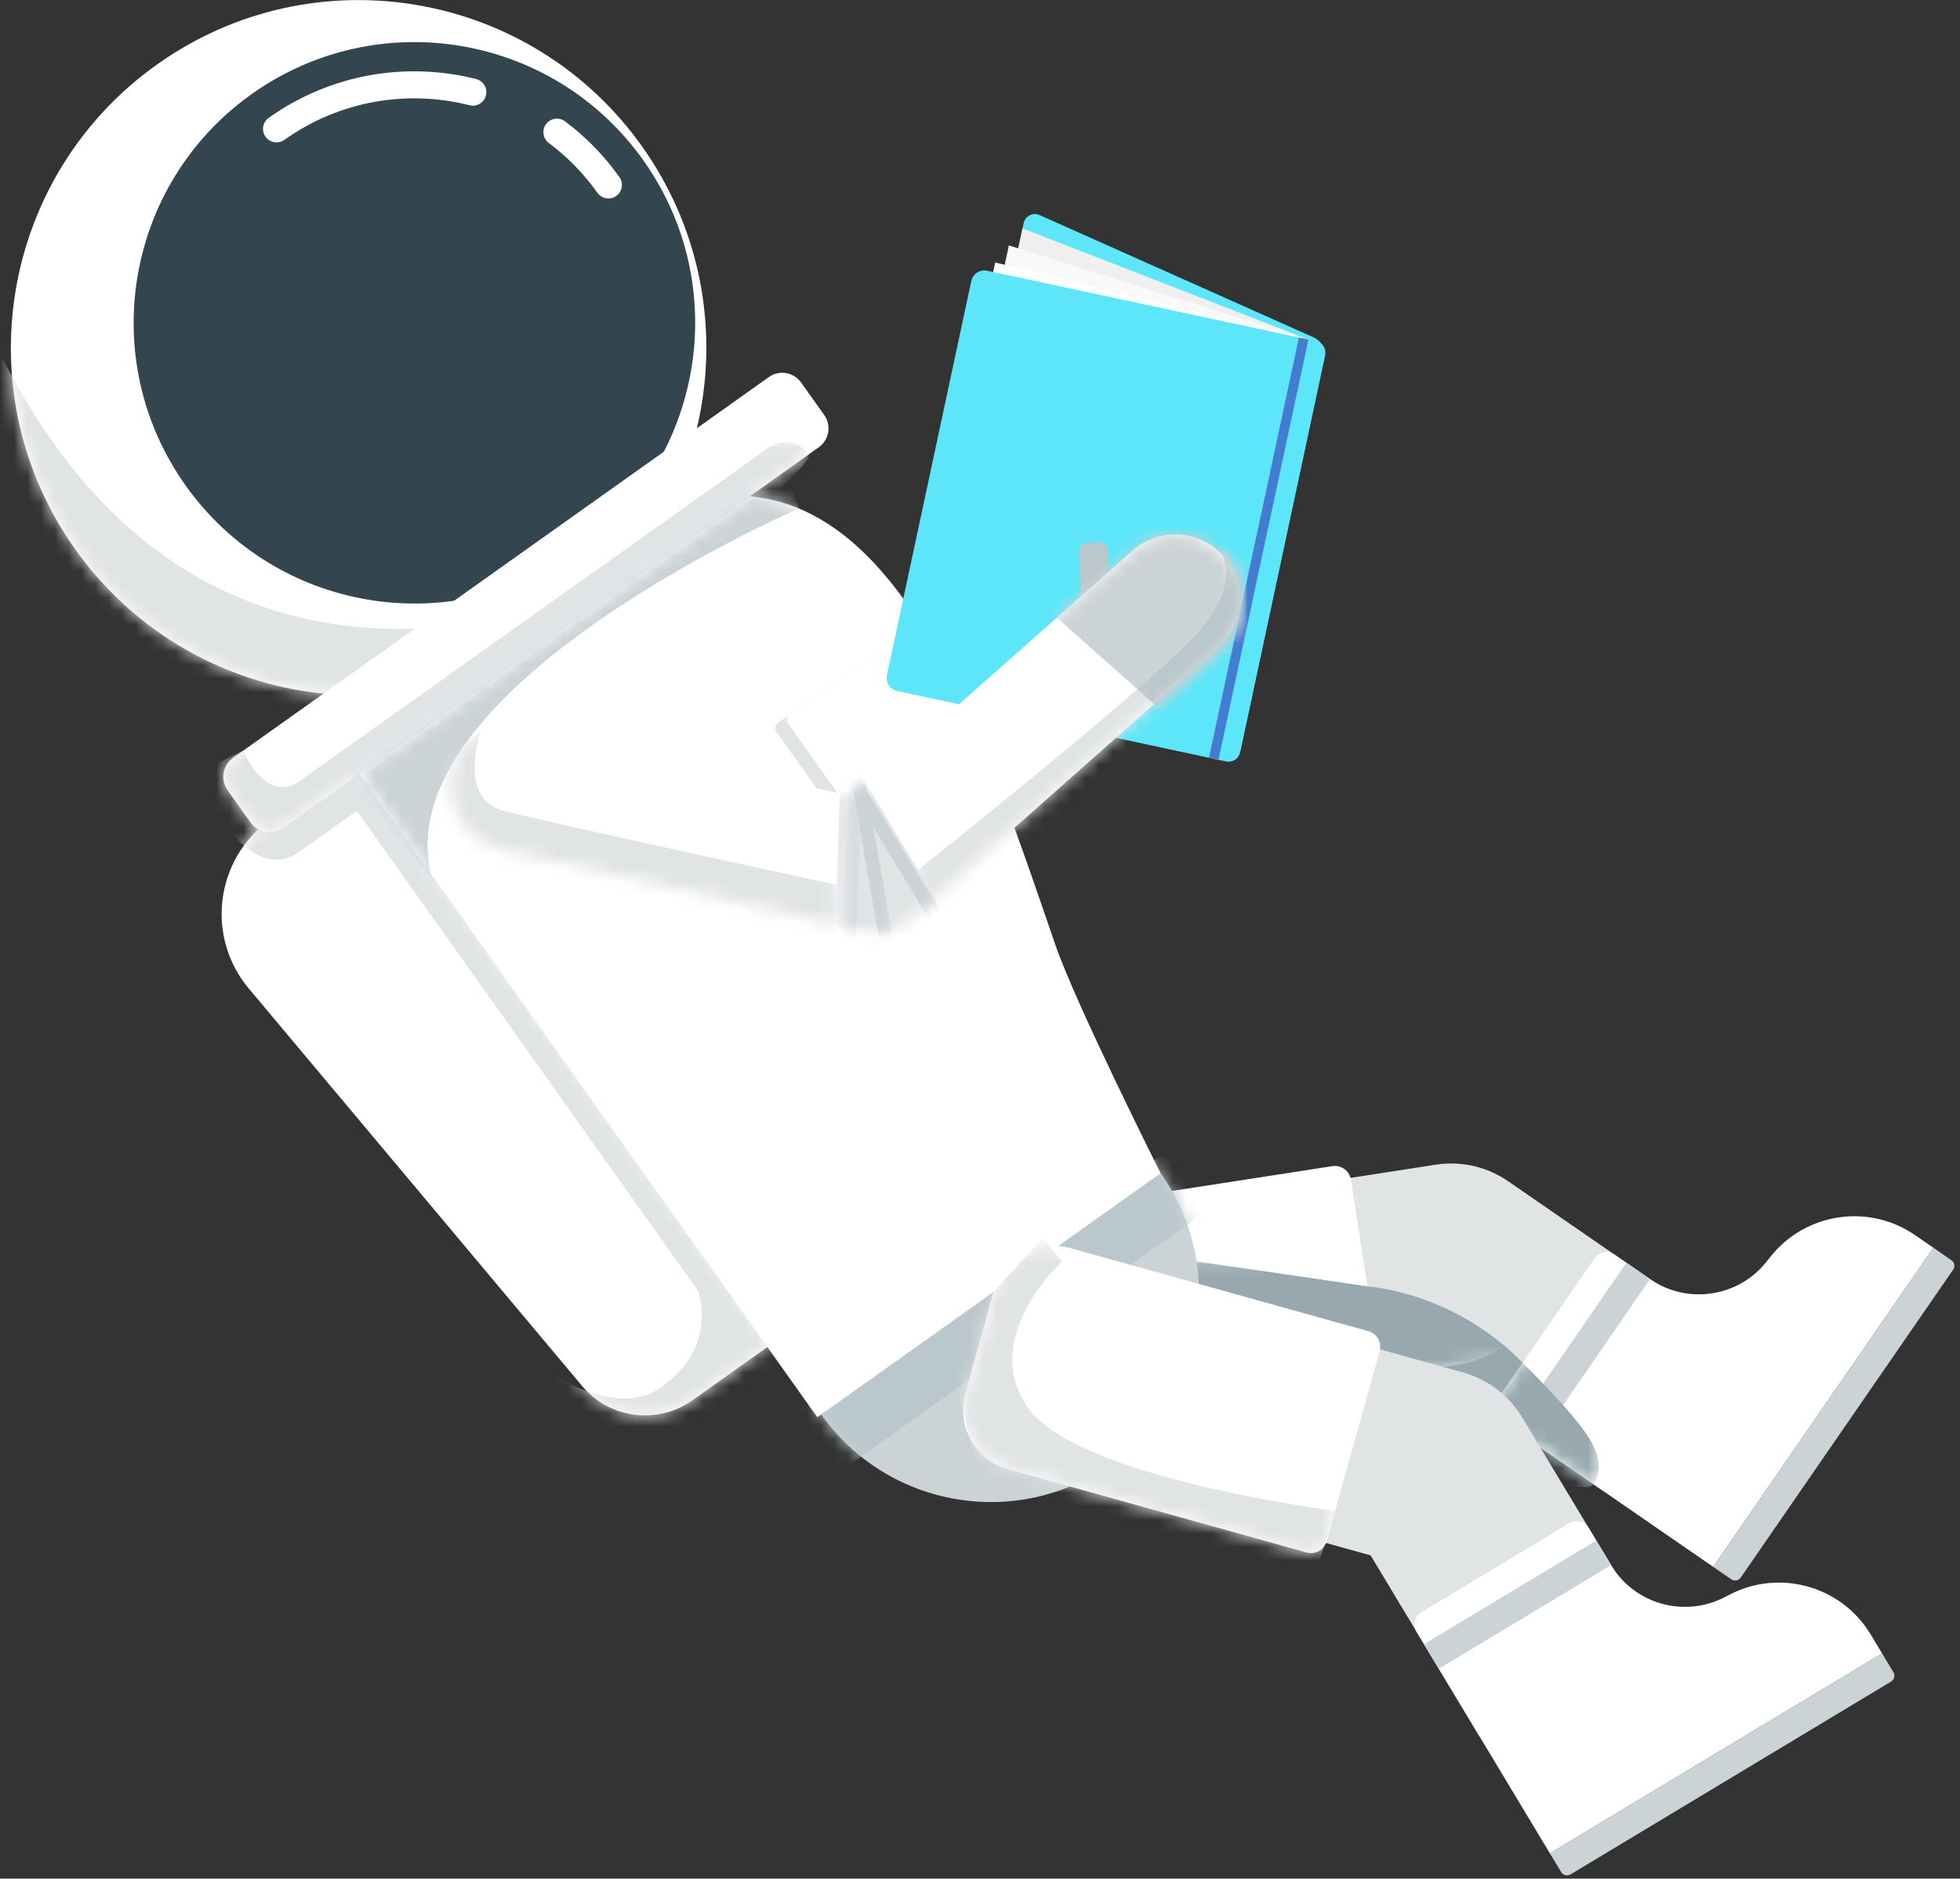 <svg xmlns="http://www.w3.org/2000/svg" xmlns:xlink="http://www.w3.org/1999/xlink" width="145" height="139" version="1.1" viewBox="0 0 145 139"><rect x="0" y="0" width="145" height="139" fill="#333333" stroke="none"/><title>Astronaute</title><desc>Created with Sketch.</desc><defs><path id="path-1" d="M0.498,8.401 C1.087,6.922 2.096,5.586 3.499,4.588 L9.773,0.129 L40.548,43.424 L34.72,47.567 C32.143,49.398 28.591,48.942 26.56,46.52 L1.894,17.103 C1.291,16.385 0.827,15.598 0.498,14.776 L0.498,8.401 L0.498,8.401 Z"/><path id="path-3" d="M0.717,0.143 C0.219,1.763 0.798,3.586 2.268,4.599 L20.157,16.938 L20.259,16.938 L20.259,0.143 L0.717,0.143 L0.717,0.143 Z"/><path id="path-5" d="M7.881,0.143 L0.722,10.523 C0.395,10.997 0.514,11.647 0.988,11.974 L8.186,16.938 L8.287,16.938 L8.287,0.143 L7.881,0.143 L7.881,0.143 Z"/><path id="path-7" d="M0.559,0.143 L1.468,6.019 C1.805,8.197 3.843,9.689 6.021,9.352 L18.958,7.352 C21.135,7.014 22.628,4.976 22.291,2.798 L21.88,0.143 L0.559,0.143 L0.559,0.143 Z"/><path id="path-9" d="M3.624,0.22 C1.403,0.814 -0.059,2.998 0.3,5.321 L1.505,13.106 C1.89,15.595 4.22,17.3 6.708,16.915 L29.369,13.41 C30.021,13.31 30.467,12.7 30.366,12.049 L28.536,0.22 L3.624,0.22 L3.624,0.22 Z"/><path id="path-11" d="M0.084,12.668 L17.398,9.99 C18.049,9.889 18.496,9.28 18.395,8.628 L17.082,0.143 L0.084,0.143 L0.084,12.668 L0.084,12.668 Z"/><path id="path-13" d="M3.949,0.124 C2.222,1.618 0.9,3.431 0.006,5.411 L0.006,18.114 C0.409,19.001 0.902,19.863 1.487,20.687 C2.678,22.362 4.143,23.728 5.778,24.766 L22.301,24.766 C22.526,24.623 22.748,24.473 22.968,24.317 C29.902,19.388 31.527,9.771 26.599,2.837 C25.873,1.817 25.046,0.911 24.141,0.124 L3.949,0.124 L3.949,0.124 Z"/><path id="path-15" d="M1.884,0.019 C-0.995,7.742 -0.12,16.709 5.015,23.933 C13.246,35.512 29.305,38.227 40.885,29.996 C50.6,23.091 54.075,10.676 50.082,0.019 L1.884,0.019 L1.884,0.019 Z"/><path id="path-17" d="M33.591,0.052 L0.729,23.412 C-0.041,23.96 -0.222,25.027 0.325,25.797 L2.037,28.204 C2.584,28.975 3.652,29.155 4.422,28.608 L43.318,0.959 L43.318,0.052 L33.591,0.052 L33.591,0.052 Z"/><path id="path-19" d="M6.022,28.477 L0.409,20.581 L29.272,0.064 C30.551,0.181 31.76,0.491 32.905,0.97 L32.905,28.477 L6.022,28.477 L6.022,28.477 Z"/><path id="path-21" d="M28.849,14.7 L4.035,9.075 C1.461,8.491 -0.154,5.93 0.43,3.355 C0.724,2.063 1.514,1.013 2.553,0.362 L8.848,0.362 L28.849,4.895 L28.849,14.7 L28.849,14.7 Z"/><path id="path-23" d="M0.097,14.72 L15.964,0.67 C16.074,0.573 16.187,0.482 16.304,0.397 L21.966,0.397 C22.233,0.594 22.483,0.822 22.713,1.08 C24.463,3.057 24.278,6.078 22.303,7.829 L0.097,27.49 L0.097,14.72 L0.097,14.72 Z"/><path id="path-25" d="M2.769,0.234 L1.672,1.206 L0.239,0.881 L0.239,10.685 L1.948,11.073 C3.282,11.375 4.673,11.09 5.775,10.307 C5.913,10.208 6.046,10.103 6.174,9.99 L9.661,6.903 L9.661,0.234 L2.769,0.234 L2.769,0.234 Z"/><polygon id="path-27" points=".693 10.476 .123 10.347 .123 .543 .532 .636 .693 .493"/><path id="path-29" d="M8.305,9.813 L6.174,11.7 C6.046,11.813 5.913,11.919 5.775,12.017 C5.196,12.428 4.538,12.702 3.85,12.825 L2.158,12.825 C2.088,12.813 2.018,12.799 1.948,12.783 L0.553,12.467 L0.553,2.662 L1.672,2.916 L4.867,0.087 L8.305,0.087 L8.305,9.813 L8.305,9.813 Z"/><path id="path-31" d="M4.59,12.63 C3.753,12.925 2.838,12.984 1.948,12.783 L0.324,12.415 L0.324,2.61 L1.672,2.916 L4.59,0.332 L4.59,12.63 Z"/><path id="path-33" d="M0.532,7.838 L7.983,1.24 C8.897,0.436 10.028,0.04 11.155,0.04 C12.475,0.04 13.787,0.584 14.732,1.65 C16.482,3.627 16.298,6.648 14.322,8.399 L8.043,13.959 L0.532,13.959 L0.532,7.838 L0.532,7.838 Z"/><path id="path-35" d="M0.366,13.119 L6.341,7.829 C8.317,6.078 8.501,3.057 6.751,1.08 C6.522,0.822 6.271,0.594 6.004,0.397 L0.366,0.397 L0.366,13.119 L0.366,13.119 Z"/><path id="path-37" d="M27.535,19.836 L26.906,22.089 C26.729,22.725 26.071,23.096 25.436,22.919 L3.348,16.761 C0.922,16.085 -0.497,13.57 0.18,11.144 L2.295,3.556 C2.857,1.54 4.689,0.219 6.684,0.219 C7.09,0.219 7.502,0.274 7.912,0.388 L27.535,5.858 L27.535,19.836 L27.535,19.836 Z"/></defs><g id="Page-1" fill="none" fill-rule="evenodd" stroke="none" stroke-width="1"><g id="01---File-tree" transform="translate(-784, -354)"><g id="Welcome" transform="translate(467, -57)"><g id="BG"><g id="Astronaute" transform="translate(317, 411)"><path id="Fill-82" fill="#FFF" d="M20.008,60.624 L26.282,56.165 L57.058,99.46 L51.23,103.603 C48.653,105.434 45.102,104.979 43.07,102.556 L18.404,73.14 C15.184,69.299 15.924,63.528 20.008,60.624"/><g id="Group-86" transform="translate(16.51, 56.036)"><mask id="mask-2" fill="#fff"><use xlink:href="#path-1"/></mask><path id="Fill-84" fill="#E1E4E5" d="M0.498,5.418 C0.498,5.418 2.96,8.881 5.558,7.035 C8.156,5.189 9.888,3.957 9.888,3.957 L35.123,39.459 C35.123,39.459 36.719,43.539 32.39,46.616 C28.061,49.693 20.789,43.132 20.789,43.132 L38.044,58.238 L45.858,43.559 L8.062,-7.779 L0.498,5.418 Z" mask="url(#mask-2)"/></g><path id="Fill-87" fill="#E1E4E5" d="M101.232,89.301 L101.232,89.301 C103.564,85.92 108.195,85.07 111.576,87.402 L126.657,97.804 C128.47,99.055 128.926,101.54 127.675,103.354 L123.761,109.028 C122.511,110.842 120.026,111.298 118.211,110.047 L103.131,99.645 C99.75,97.313 98.9,92.682 101.232,89.301"/><g id="Group-91" transform="translate(98.027, 93.089)"><mask id="mask-4" fill="#fff"><use xlink:href="#path-3"/></mask><path id="Fill-89" fill="#97A9AF" d="M-10.204,0.143 L3.133,2.095 C3.133,2.095 9.339,2.422 14.497,7.615 C19.654,12.808 21.059,14.728 19.855,16.731 C18.652,18.734 -14.168,5.567 -14.168,5.567 L-10.204,0.143 Z" mask="url(#mask-4)"/></g><g id="Group-98" transform="translate(109.998, 89.669)"><path id="Fill-92" fill="#FFF" d="M20.661,3.747 L20.939,3.344 C18.939,6.241 14.971,6.97 12.073,4.972 L9.433,3.151 C8.959,2.824 8.309,2.943 7.982,3.417 L0.721,13.943 C0.395,14.417 0.514,15.067 0.988,15.394 L8.875,20.834 L16.745,26.263 L25.19,14.019 L33.032,2.651 L31.686,1.722 C28.082,-0.763 23.146,0.143 20.661,3.747"/><path id="Fill-94" fill="#CCD3D6" d="M18.78,27.055 L34.495,4.271 C34.653,4.042 34.595,3.729 34.367,3.572 L33.032,2.65 L16.745,26.262 L18.08,27.184 C18.309,27.341 18.623,27.283 18.78,27.055"/><polygon id="Fill-96" fill="#CCD3D6" points="12.072 4.972 3.628 17.215 1.878 16.008 10.323 3.765"/></g><g id="Group-101" transform="translate(109.998, 93.089)"><mask id="mask-6" fill="#fff"><use xlink:href="#path-5"/></mask><path id="Fill-99" fill="#97A9AF" d="M-22.175,0.143 L-8.838,2.095 C-8.838,2.095 -2.632,2.422 2.526,7.615 C7.683,12.808 9.088,14.728 7.884,16.731 C6.681,18.734 -26.139,5.567 -26.139,5.567 L-22.175,0.143 Z" mask="url(#mask-6)"/></g><g id="Group-106" transform="translate(71.805, 85.679)"><path id="Fill-102" fill="#E1E4E5" d="M42.286,6.803 L42.286,6.803 C42.914,10.862 40.133,14.661 36.074,15.289 L26.543,16.763 C24.365,17.1 22.326,15.607 21.99,13.43 L20.936,6.618 C20.599,4.44 22.092,2.401 24.27,2.064 L33.8,0.591 C37.859,-0.038 41.658,2.744 42.286,6.803"/><path id="Fill-104" fill="#FFF" d="M28.133,1.6 L30.366,16.039 C30.467,16.69 30.021,17.3 29.369,17.401 L6.709,20.906 C4.22,21.291 1.89,19.585 1.505,17.096 L0.301,9.312 C-0.084,6.823 1.621,4.493 4.11,4.108 L26.77,0.602 C27.423,0.502 28.032,0.948 28.133,1.6"/></g><g id="Group-109" transform="translate(92.326, 93.089)"><mask id="mask-8" fill="#fff"><use xlink:href="#path-7"/></mask><path id="Fill-107" fill="#97A9AF" d="M-4.503,0.143 L8.834,2.095 C8.834,2.095 15.039,2.422 20.197,7.615 C25.354,12.808 26.759,14.728 25.556,16.731 C24.353,18.734 -8.467,5.567 -8.467,5.567 L-4.503,0.143 Z" mask="url(#mask-8)"/></g><g id="Group-116" transform="translate(71.805, 89.669)"><g id="Group-112"><mask id="mask-10" fill="#fff"><use xlink:href="#path-9"/></mask><path id="Fill-110" fill="#E1E4E5" d="M3.983,1.285 C3.983,1.285 0.69,8.983 6.197,12.191 C11.705,15.4 30.009,9.736 30.009,9.736 L31.054,18.065 L5.742,19.303 L-1.298,10.284 L2.003,0.22 L3.983,1.285 Z" mask="url(#mask-10)"/></g><g id="Group-115" transform="translate(11.971, 3.42)"><mask id="mask-12" fill="#fff"><use xlink:href="#path-11"/></mask><path id="Fill-113" fill="#97A9AF" d="M4.048,0.143 L17.385,2.095 C17.385,2.095 23.59,2.422 28.748,7.615 C33.905,12.808 35.31,14.728 34.106,16.731 C32.904,18.734 0.084,5.567 0.084,5.567 L4.048,0.143 Z" mask="url(#mask-12)"/></g></g><path id="Fill-117" fill="#CCD3D6" d="M60.751,104.655 C65.68,111.59 75.297,113.215 82.232,108.286 C89.166,103.357 90.791,93.74 85.862,86.806 C80.933,79.871 71.316,78.245 64.382,83.174 C57.448,88.104 55.822,97.721 60.751,104.655"/><g id="Group-121" transform="translate(59.263, 83.969)"><mask id="mask-14" fill="#fff"><use xlink:href="#path-13"/></mask><polygon id="Fill-119" fill="#BAC7CC" points=".006 20.436 28.581 .124 31.658 4.454 3.083 24.766" mask="url(#mask-14)"/></g><path id="Fill-122" fill="#FFF" d="M5.563,40.636 C-2.668,29.056 0.046,12.997 11.626,4.765 C23.205,-3.466 39.265,-0.752 47.496,10.828 C55.727,22.408 53.013,38.467 41.433,46.699 C29.853,54.93 13.794,52.215 5.563,40.636"/><g id="Group-126" transform="translate(0.548, 16.703)"><mask id="mask-16" fill="#fff"><use xlink:href="#path-15"/></mask><path id="Fill-124" fill="#E1E4E5" d="M50.309,24.023 C50.309,24.023 17.941,43.476 0.341,11.148 C-17.258,-21.179 -5.717,27.208 -5.717,27.208 L17.026,46.955 L57.496,25.806 L50.309,24.023 Z" mask="url(#mask-16)"/></g><g id="Group-135" transform="translate(9.669, 3.021)"><path id="Fill-127" fill="#33454E" d="M4.061,32.897 C-2.585,23.548 -0.393,10.582 8.956,3.936 C18.305,-2.71 31.271,-0.518 37.917,8.831 C44.563,18.18 42.371,31.146 33.022,37.792 C23.673,44.437 10.707,42.246 4.061,32.897"/><path id="Stroke-129" stroke="#FFF" stroke-linecap="round" stroke-width="2" d="M31.531,6.756 C32.961,7.825 34.251,9.13 35.34,10.663"/><path id="Stroke-131" stroke="#FFF" stroke-linecap="round" stroke-width="2" d="M10.789,6.513 C15.167,3.401 20.482,2.575 25.312,3.796"/><path id="Fill-133" fill="#FFF" d="M11.262,58.25 L50.904,30.072 C51.674,29.524 51.854,28.457 51.307,27.687 L49.595,25.28 C49.048,24.51 47.98,24.33 47.211,24.877 L7.569,53.055 C6.799,53.602 6.619,54.67 7.166,55.439 L8.877,57.847 C9.425,58.617 10.492,58.798 11.262,58.25"/></g><g id="Group-138" transform="translate(16.51, 32.664)"><mask id="mask-18" fill="#fff"><use xlink:href="#path-17"/></mask><path id="Fill-136" fill="#E1E4E5" d="M1.5,22.864 C1.5,22.864 3.096,26.943 5.693,25.097 C8.291,23.25 40.329,0.476 40.329,0.476 C40.329,0.476 42.061,-0.755 43.292,0.977 C44.524,2.709 1.228,33.484 1.228,33.484 L-4.311,25.691 L1.5,22.864 Z" mask="url(#mask-18)"/></g><path id="Fill-139" fill="#FFF" d="M26.609,57.236 L60.463,104.86 L85.862,86.805 C85.862,86.805 79.592,74.317 78.081,69.924 C73.192,55.706 67.384,37.802 55.473,36.718 L26.609,57.236 Z"/><g id="Group-149" transform="translate(25.978, 36.166)"><g id="Group-146" transform="translate(0.222, 0.488)"><mask id="mask-20" fill="#fff"><use xlink:href="#path-19"/></mask><path id="Fill-144" fill="#CCD3D6" d="M32.905,0.97 C32.905,0.97 1.699,14.451 5.804,28.477 L-7.19,12.949 L30.273,-5.861 L32.905,0.97 Z" mask="url(#mask-20)"/></g><path id="Fill-147" fill="#E1E4E5" d="M31.578,17.32 L41.182,10.493 C41.399,10.339 41.7,10.389 41.855,10.607 L47.45,18.478 C47.605,18.696 47.554,18.997 47.337,19.152 L37.733,25.979 C37.516,26.133 37.215,26.082 37.059,25.865 L31.464,17.993 C31.309,17.776 31.361,17.474 31.578,17.32"/></g><g id="Group-170" transform="translate(33.041, 15.562)"><path id="Fill-150" fill="#FFF" d="M25.381,37.308 L34.985,30.481 C35.202,30.326 35.504,30.378 35.658,30.595 L40.638,37.601 C40.792,37.818 40.741,38.119 40.524,38.274 L30.921,45.101 C30.703,45.255 30.402,45.205 30.247,44.987 L25.267,37.981 C25.113,37.764 25.163,37.462 25.381,37.308"/><path id="Fill-152" fill="#5DE6F9" d="M43.867,0.351 L64.138,9.399 C64.74,9.668 65.071,10.321 64.934,10.966 L58.758,39.825 C58.633,40.408 58.003,40.728 57.458,40.485 L36.882,31.3 C36.515,31.137 36.312,30.738 36.397,30.344 L42.687,0.951 C42.799,0.421 43.372,0.13 43.867,0.351"/><polygon id="Fill-154" fill="#EFEFEF" points="42.604 1.336 63.757 9.557 57.103 40.655 35.949 32.432"/><polygon id="Fill-156" fill="#F9F9F9" points="41.595 2.598 63.757 9.558 57.102 40.654 34.94 33.695"/><polygon id="Fill-158" fill="#FFF" points="40.585 3.86 63.757 9.558 57.103 40.655 33.931 34.957"/><path id="Fill-160" fill="#5DE6F9" d="M56.395,40.503 L33.331,35.568 C32.798,35.454 32.459,34.929 32.572,34.397 L38.814,5.229 C38.928,4.696 39.452,4.357 39.985,4.471 L63.05,9.407 L56.395,40.503 Z"/><path id="Fill-162" fill="#5DE6F9" d="M57.676,40.778 L56.395,40.503 L63.05,9.407 L64.331,9.681 C64.795,9.78 65.09,10.236 64.991,10.699 L58.696,40.117 C58.596,40.581 58.14,40.877 57.676,40.778"/><polygon id="Fill-164" fill="#437DD2" points="56.395 40.503 57.102 40.654 63.757 9.558 63.05 9.407"/><path id="Fill-166" fill="#BAC7CC" d="M47.32,24.604 L48.303,24.551 C48.617,24.535 48.886,24.776 48.902,25.091 L49.211,30.886 L47.089,30.999 L46.781,25.203 C46.764,24.889 47.005,24.62 47.32,24.604"/><path id="Fill-168" fill="#FFF" d="M34.277,52.49 C33.175,53.274 31.784,53.559 30.45,53.256 L4.035,47.267 C1.461,46.684 -0.153,44.123 0.43,41.549 C1.016,38.971 3.578,37.359 6.149,37.943 L30.174,43.389 L50.737,25.182 C52.721,23.434 55.736,23.616 57.486,25.592 C59.236,27.569 59.052,30.591 57.076,32.341 L34.677,52.173 C34.549,52.287 34.415,52.392 34.277,52.49"/></g><g id="Group-195" transform="translate(33.041, 39.505)"><g id="Group-173" transform="translate(0, 14.251)"><mask id="mask-22" fill="#fff"><use xlink:href="#path-21"/></mask><path id="Fill-171" fill="#E1E4E5" d="M2.539,0.362 C2.539,0.362 2.486,0.509 2.416,0.757 C2.078,1.95 1.343,5.483 4.214,6.231 C7.68,7.135 28.849,11.715 28.849,11.715 L28.649,18.298 L1.368,12.925 L-3.306,4.516" mask="url(#mask-22)"/></g><g id="Group-176" transform="translate(34.773, 0.57)"><mask id="mask-24" fill="#fff"><use xlink:href="#path-23"/></mask><path id="Fill-174" fill="#E1E4E5" d="M22.261,0.397 C22.261,0.397 24.694,2.903 20.114,7.463 C15.534,12.022 0.097,24.299 0.097,24.299 L3.14,31.259 L29.137,3.655 L22.261,0.397 Z" mask="url(#mask-24)"/></g><g id="Group-179" transform="translate(28.503, 18.242)"><mask id="mask-26" fill="#fff"><use xlink:href="#path-25"/></mask><polygon id="Fill-177" fill="#E1E4E5" points=".592 .961 .239 10.685 4.716 14.318 9.661 12.106 2.525 .234" mask="url(#mask-26)"/></g><g id="Group-182" transform="translate(29.643, 18.812)"><mask id="mask-28" fill="#fff"><use xlink:href="#path-27"/></mask><path id="Stroke-180" stroke="#CCD3D6" d="M0.644,-0.461 L0.123,11.64" mask="url(#mask-28)"/></g><g id="Group-185" transform="translate(28.503, 16.531)"><mask id="mask-30" fill="#fff"><use xlink:href="#path-29"/></mask><path id="Stroke-183" stroke="#CCD3D6" d="M0.553,0.087 L8.305,12.825" mask="url(#mask-30)"/></g><g id="Group-188" transform="translate(28.503, 16.531)"><mask id="mask-32" fill="#fff"><use xlink:href="#path-31"/></mask><path id="Stroke-186" stroke="#CCD3D6" d="M0.324,-7.57 L4.59,16.768" mask="url(#mask-32)"/></g><g id="Group-191" transform="translate(42.754, 0)"><mask id="mask-34" fill="#fff"><use xlink:href="#path-33"/></mask><polygon id="Fill-189" fill="#CCD3D6" points=".532 4.548 11.132 13.959 23.139 1.513 14.387 -5.3" mask="url(#mask-34)"/></g><g id="Group-194" transform="translate(50.734, 0.57)"><mask id="mask-36" fill="#fff"><use xlink:href="#path-35"/></mask><path id="Fill-192" fill="#BAC7CC" d="M3.151,13.388 L12.741,3.448 L6.299,0.397 C6.299,0.397 8.732,2.903 4.152,7.463 C3.248,8.363 1.916,9.567 0.366,10.916 L3.151,13.388 Z" mask="url(#mask-36)"/></g></g><g id="Group-208" transform="translate(71.235, 91.949)"><path id="Fill-196" fill="#E1E4E5" d="M31.174,10.392 L31.174,10.392 C34.693,8.275 39.262,9.411 41.38,12.931 L50.825,28.628 C51.961,30.516 51.352,32.968 49.462,34.104 L43.557,37.658 C41.668,38.794 39.216,38.184 38.08,36.295 L28.636,20.598 C26.518,17.079 27.655,12.509 31.174,10.392"/><path id="Fill-198" fill="#FFF" d="M56.281,26.282 L56.7,26.03 C53.684,27.844 49.767,26.871 47.953,23.854 L46.299,21.106 C46.003,20.613 45.361,20.454 44.868,20.751 L33.911,27.343 C33.418,27.64 33.258,28.281 33.555,28.775 L38.495,36.983 L43.424,45.177 L56.168,37.508 L68.002,30.389 L67.159,28.987 C64.902,25.236 60.032,24.025 56.281,26.282"/><path id="Fill-200" fill="#CCD3D6" d="M44.95,46.738 L68.667,32.469 C68.905,32.325 68.981,32.016 68.838,31.778 L68.002,30.388 L43.424,45.177 L44.26,46.566 C44.403,46.804 44.712,46.881 44.95,46.738"/><polygon id="Fill-202" fill="#CCD3D6" points="47.953 23.854 35.209 31.522 34.113 29.701 46.857 22.033"/><path id="Fill-204" fill="#E1E4E5" d="M41.574,18.595 L41.574,18.595 C40.471,22.551 36.37,24.864 32.414,23.761 L23.125,21.172 C21.002,20.58 19.761,18.379 20.352,16.256 L22.204,9.617 C22.796,7.494 24.996,6.253 27.119,6.845 L36.408,9.435 C40.365,10.537 42.678,14.639 41.574,18.595"/><path id="Fill-206" fill="#FFF" d="M30.829,8.016 L26.906,22.089 C26.729,22.725 26.071,23.096 25.436,22.919 L3.348,16.761 C0.922,16.085 -0.497,13.57 0.18,11.144 L2.294,3.556 C2.971,1.13 5.486,-0.289 7.912,0.388 L30,6.545 C30.635,6.722 31.007,7.381 30.829,8.016"/></g><g id="Group-211" transform="translate(71.235, 91.949)"><mask id="mask-38" fill="#fff"><use xlink:href="#path-37"/></mask><path id="Fill-209" fill="#E1E4E5" d="M7.314,1.398 C7.314,1.398 1.138,7.051 4.832,12.247 C8.525,17.443 27.535,19.835 27.535,19.835 L25.049,27.854 L1.483,18.538 L-1.209,7.417 L5.951,-0.388 L7.314,1.398 Z" mask="url(#mask-38)"/></g></g></g></g></g></g></svg>